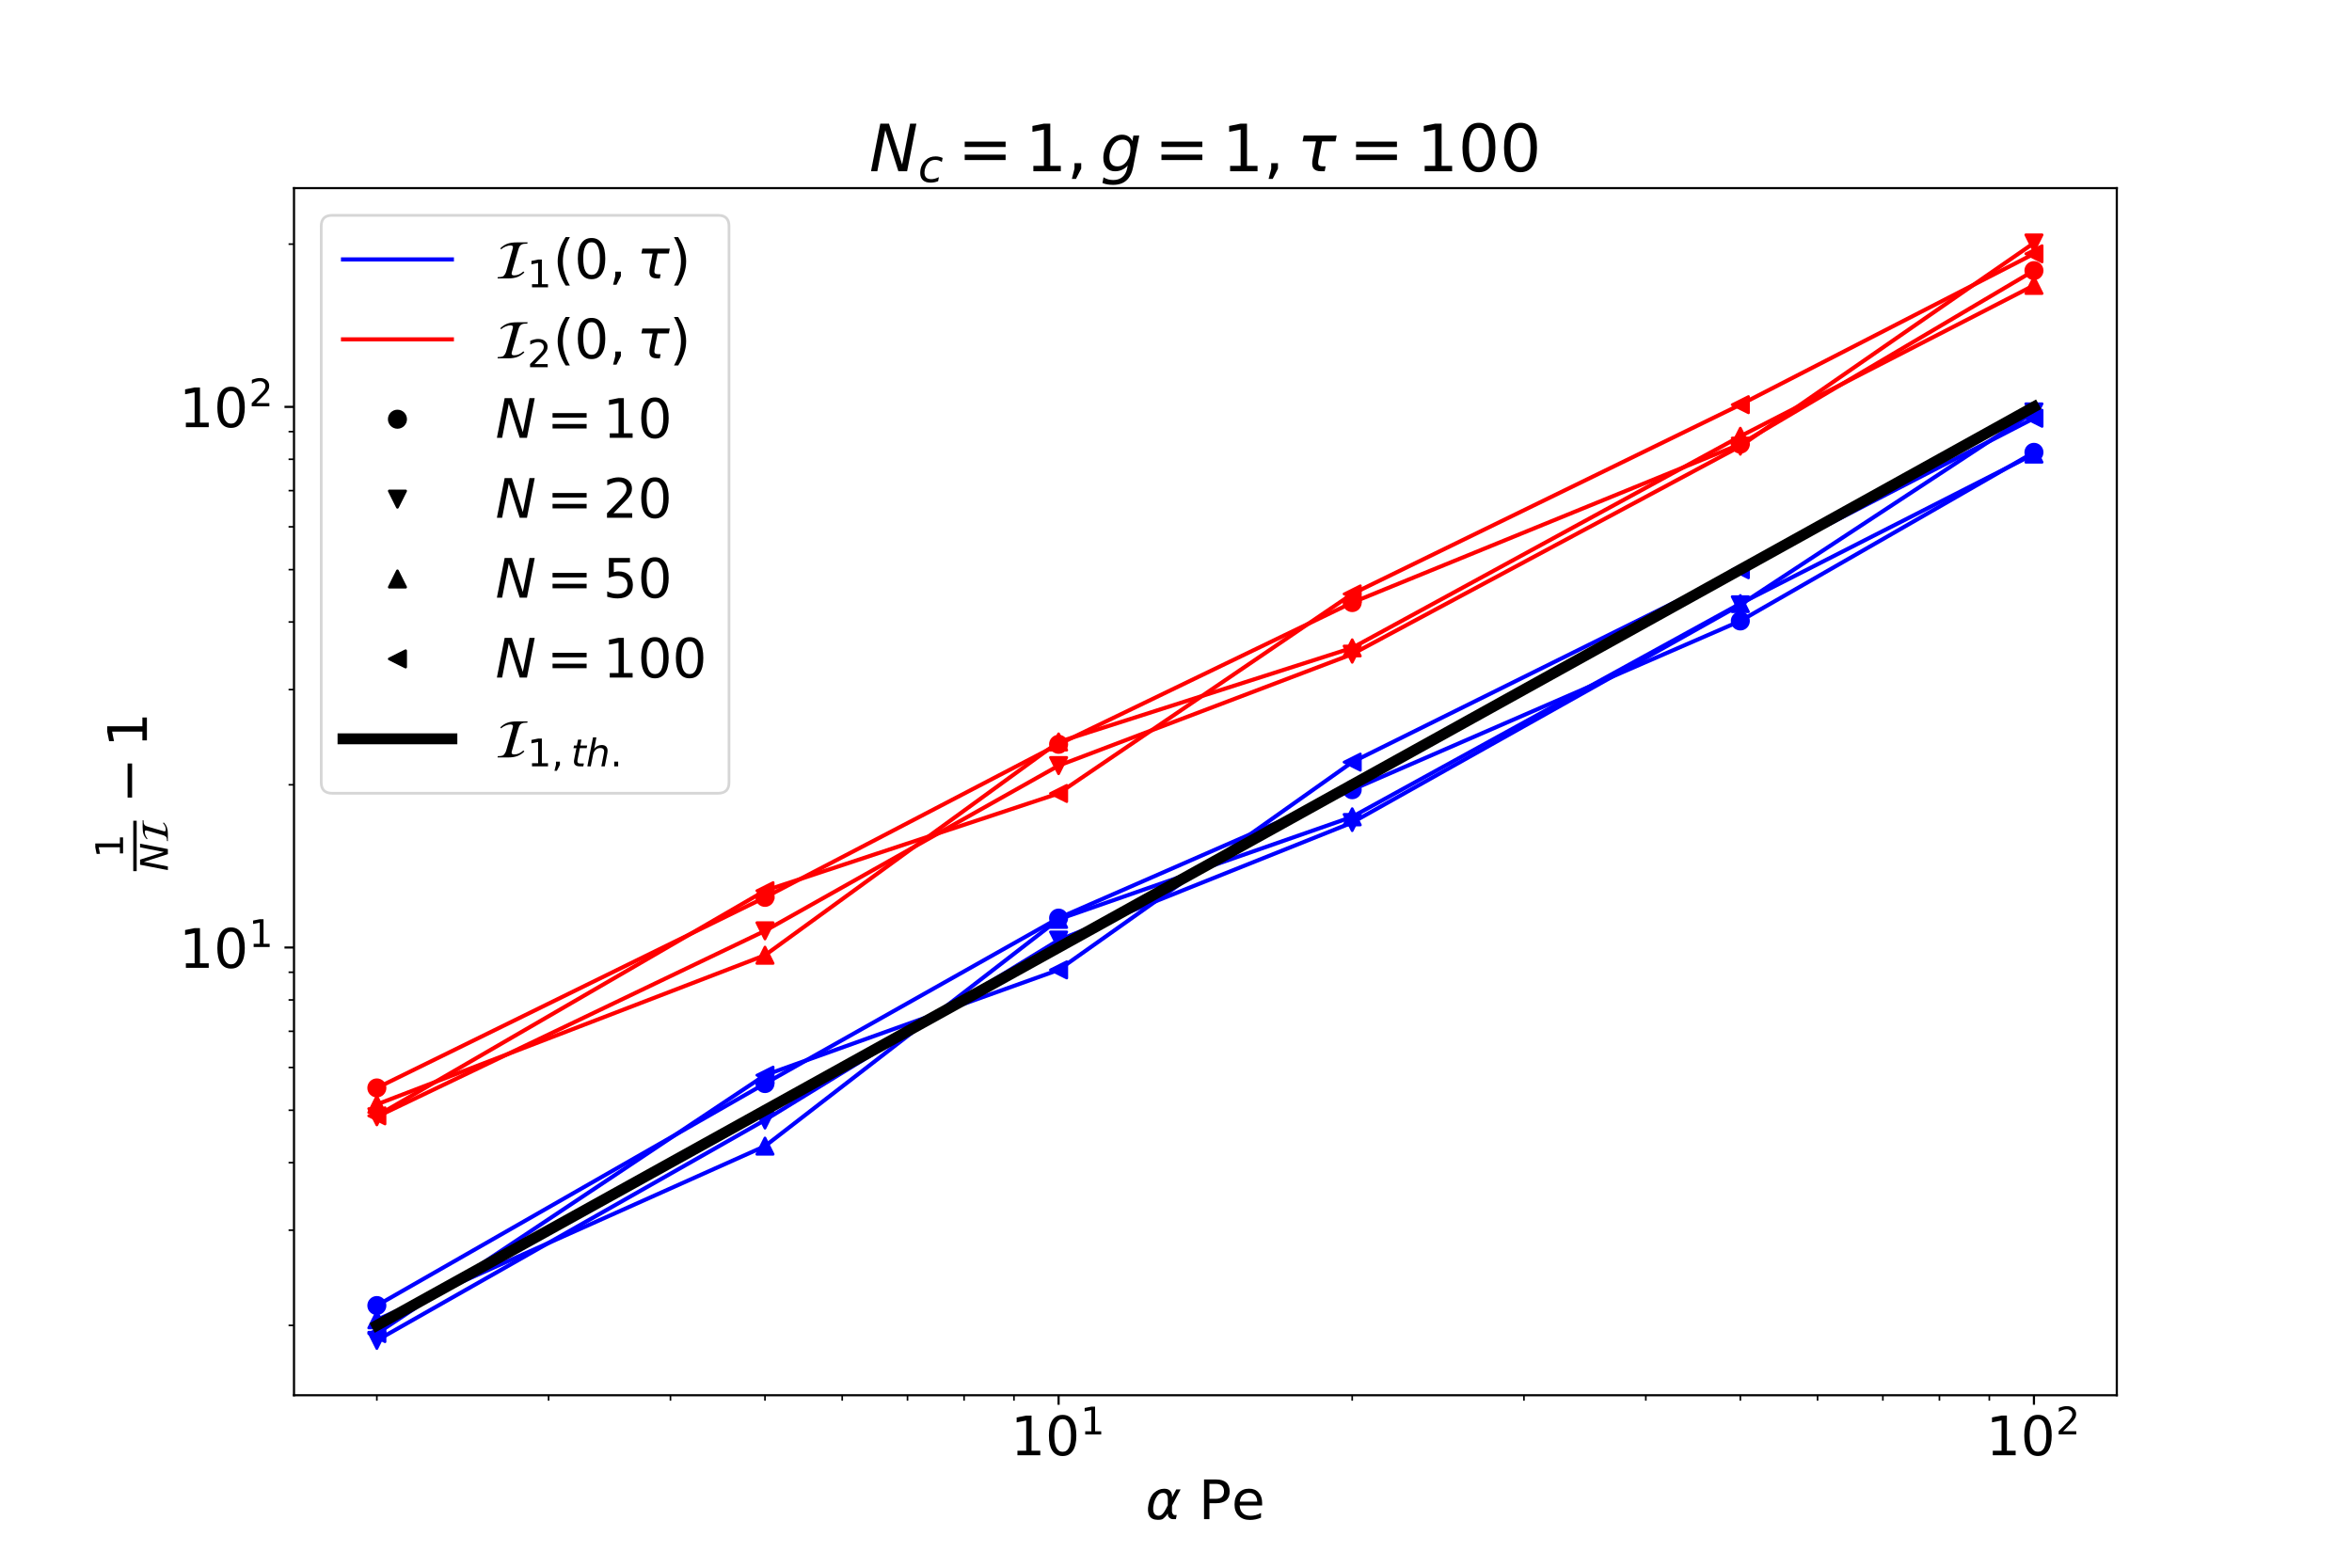 <?xml version="1.0" encoding="utf-8" standalone="no"?>
<!DOCTYPE svg PUBLIC "-//W3C//DTD SVG 1.1//EN"
  "http://www.w3.org/Graphics/SVG/1.1/DTD/svg11.dtd">
<!-- Created with matplotlib (https://matplotlib.org/) -->
<svg height="576pt" version="1.1" viewBox="0 0 864 576" width="864pt" xmlns="http://www.w3.org/2000/svg" xmlns:xlink="http://www.w3.org/1999/xlink">
 <defs>
  <style type="text/css">
*{stroke-linecap:butt;stroke-linejoin:round;}
  </style>
 </defs>
 <g id="figure_1">
  <g id="patch_1">
   <path d="M 0 576 
L 864 576 
L 864 0 
L 0 0 
z
" style="fill:#ffffff;"/>
  </g>
  <g id="axes_1">
   <g id="patch_2">
    <path d="M 108 512.64 
L 777.6 512.64 
L 777.6 69.12 
L 108 69.12 
z
" style="fill:#ffffff;"/>
   </g>
   <g id="matplotlib.axis_1">
    <g id="xtick_1">
     <g id="line2d_1">
      <defs>
       <path d="M 0 0 
L 0 3.5 
" id="mcbae48e2e8" style="stroke:#000000;stroke-width:0.8;"/>
      </defs>
      <g>
       <use style="stroke:#000000;stroke-width:0.8;" x="388.872" xlink:href="#mcbae48e2e8" y="512.64"/>
      </g>
     </g>
     <g id="text_1">
      <!-- $\mathdefault{10^{1}}$ -->
      <defs>
       <path d="M 12.406 8.297 
L 28.516 8.297 
L 28.516 63.922 
L 10.984 60.406 
L 10.984 69.391 
L 28.422 72.906 
L 38.281 72.906 
L 38.281 8.297 
L 54.391 8.297 
L 54.391 0 
L 12.406 0 
z
" id="DejaVuSans-49"/>
       <path d="M 31.781 66.406 
Q 24.172 66.406 20.328 58.906 
Q 16.5 51.422 16.5 36.375 
Q 16.5 21.391 20.328 13.891 
Q 24.172 6.391 31.781 6.391 
Q 39.453 6.391 43.281 13.891 
Q 47.125 21.391 47.125 36.375 
Q 47.125 51.422 43.281 58.906 
Q 39.453 66.406 31.781 66.406 
z
M 31.781 74.219 
Q 44.047 74.219 50.516 64.516 
Q 56.984 54.828 56.984 36.375 
Q 56.984 17.969 50.516 8.266 
Q 44.047 -1.422 31.781 -1.422 
Q 19.531 -1.422 13.062 8.266 
Q 6.594 17.969 6.594 36.375 
Q 6.594 54.828 13.062 64.516 
Q 19.531 74.219 31.781 74.219 
z
" id="DejaVuSans-48"/>
      </defs>
      <g transform="translate(371.272 534.837)scale(0.2 -0.2)">
       <use transform="translate(0 0.684)" xlink:href="#DejaVuSans-49"/>
       <use transform="translate(63.623 0.684)" xlink:href="#DejaVuSans-48"/>
       <use transform="translate(128.203 38.966)scale(0.7)" xlink:href="#DejaVuSans-49"/>
      </g>
     </g>
    </g>
    <g id="xtick_2">
     <g id="line2d_2">
      <g>
       <use style="stroke:#000000;stroke-width:0.8;" x="747.164" xlink:href="#mcbae48e2e8" y="512.64"/>
      </g>
     </g>
     <g id="text_2">
      <!-- $\mathdefault{10^{2}}$ -->
      <defs>
       <path d="M 19.188 8.297 
L 53.609 8.297 
L 53.609 0 
L 7.328 0 
L 7.328 8.297 
Q 12.938 14.109 22.625 23.891 
Q 32.328 33.688 34.812 36.531 
Q 39.547 41.844 41.422 45.531 
Q 43.312 49.219 43.312 52.781 
Q 43.312 58.594 39.234 62.25 
Q 35.156 65.922 28.609 65.922 
Q 23.969 65.922 18.812 64.312 
Q 13.672 62.703 7.812 59.422 
L 7.812 69.391 
Q 13.766 71.781 18.938 73 
Q 24.125 74.219 28.422 74.219 
Q 39.75 74.219 46.484 68.547 
Q 53.219 62.891 53.219 53.422 
Q 53.219 48.922 51.531 44.891 
Q 49.859 40.875 45.406 35.406 
Q 44.188 33.984 37.641 27.219 
Q 31.109 20.453 19.188 8.297 
z
" id="DejaVuSans-50"/>
      </defs>
      <g transform="translate(729.564 534.837)scale(0.2 -0.2)">
       <use transform="translate(0 0.766)" xlink:href="#DejaVuSans-49"/>
       <use transform="translate(63.623 0.766)" xlink:href="#DejaVuSans-48"/>
       <use transform="translate(128.203 39.047)scale(0.7)" xlink:href="#DejaVuSans-50"/>
      </g>
     </g>
    </g>
    <g id="xtick_3">
     <g id="line2d_3">
      <defs>
       <path d="M 0 0 
L 0 2 
" id="me484bd83eb" style="stroke:#000000;stroke-width:0.6;"/>
      </defs>
      <g>
       <use style="stroke:#000000;stroke-width:0.6;" x="138.436" xlink:href="#me484bd83eb" y="512.64"/>
      </g>
     </g>
    </g>
    <g id="xtick_4">
     <g id="line2d_4">
      <g>
       <use style="stroke:#000000;stroke-width:0.6;" x="201.528" xlink:href="#me484bd83eb" y="512.64"/>
      </g>
     </g>
    </g>
    <g id="xtick_5">
     <g id="line2d_5">
      <g>
       <use style="stroke:#000000;stroke-width:0.6;" x="246.293" xlink:href="#me484bd83eb" y="512.64"/>
      </g>
     </g>
    </g>
    <g id="xtick_6">
     <g id="line2d_6">
      <g>
       <use style="stroke:#000000;stroke-width:0.6;" x="281.015" xlink:href="#me484bd83eb" y="512.64"/>
      </g>
     </g>
    </g>
    <g id="xtick_7">
     <g id="line2d_7">
      <g>
       <use style="stroke:#000000;stroke-width:0.6;" x="309.385" xlink:href="#me484bd83eb" y="512.64"/>
      </g>
     </g>
    </g>
    <g id="xtick_8">
     <g id="line2d_8">
      <g>
       <use style="stroke:#000000;stroke-width:0.6;" x="333.372" xlink:href="#me484bd83eb" y="512.64"/>
      </g>
     </g>
    </g>
    <g id="xtick_9">
     <g id="line2d_9">
      <g>
       <use style="stroke:#000000;stroke-width:0.6;" x="354.15" xlink:href="#me484bd83eb" y="512.64"/>
      </g>
     </g>
    </g>
    <g id="xtick_10">
     <g id="line2d_10">
      <g>
       <use style="stroke:#000000;stroke-width:0.6;" x="372.477" xlink:href="#me484bd83eb" y="512.64"/>
      </g>
     </g>
    </g>
    <g id="xtick_11">
     <g id="line2d_11">
      <g>
       <use style="stroke:#000000;stroke-width:0.6;" x="496.728" xlink:href="#me484bd83eb" y="512.64"/>
      </g>
     </g>
    </g>
    <g id="xtick_12">
     <g id="line2d_12">
      <g>
       <use style="stroke:#000000;stroke-width:0.6;" x="559.82" xlink:href="#me484bd83eb" y="512.64"/>
      </g>
     </g>
    </g>
    <g id="xtick_13">
     <g id="line2d_13">
      <g>
       <use style="stroke:#000000;stroke-width:0.6;" x="604.585" xlink:href="#me484bd83eb" y="512.64"/>
      </g>
     </g>
    </g>
    <g id="xtick_14">
     <g id="line2d_14">
      <g>
       <use style="stroke:#000000;stroke-width:0.6;" x="639.307" xlink:href="#me484bd83eb" y="512.64"/>
      </g>
     </g>
    </g>
    <g id="xtick_15">
     <g id="line2d_15">
      <g>
       <use style="stroke:#000000;stroke-width:0.6;" x="667.677" xlink:href="#me484bd83eb" y="512.64"/>
      </g>
     </g>
    </g>
    <g id="xtick_16">
     <g id="line2d_16">
      <g>
       <use style="stroke:#000000;stroke-width:0.6;" x="691.664" xlink:href="#me484bd83eb" y="512.64"/>
      </g>
     </g>
    </g>
    <g id="xtick_17">
     <g id="line2d_17">
      <g>
       <use style="stroke:#000000;stroke-width:0.6;" x="712.442" xlink:href="#me484bd83eb" y="512.64"/>
      </g>
     </g>
    </g>
    <g id="xtick_18">
     <g id="line2d_18">
      <g>
       <use style="stroke:#000000;stroke-width:0.6;" x="730.769" xlink:href="#me484bd83eb" y="512.64"/>
      </g>
     </g>
    </g>
    <g id="text_3">
     <!-- $\alpha$ Pe -->
     <defs>
      <path d="M 40.922 25.438 
L 40.969 36.719 
Q 41.016 48.25 32.328 48.297 
Q 25.828 48.344 21.781 42.922 
Q 16.703 36.234 14.984 27.297 
Q 12.891 16.547 15.531 11.422 
Q 18.266 6.203 24.172 6.203 
Q 30.719 6.203 36.234 16.609 
z
M 33.844 55.906 
Q 49.078 56.156 48.875 40.375 
Q 48.875 40.375 56.5 54.688 
L 64.5 54.688 
L 48.734 25.047 
L 48.578 14.359 
Q 48.578 11.969 49.906 9.969 
Q 51.422 7.625 52.984 7.625 
L 57.328 7.625 
L 55.859 0 
L 50.438 0 
Q 45.844 0 42.531 4.109 
Q 40.969 6.156 40.922 10.453 
Q 37.75 5.219 32.281 0.781 
Q 29.688 -1.266 22.703 -1.219 
Q 11.281 -1.125 7.125 6.203 
Q 2.875 13.812 5.516 27.297 
Q 8.344 41.797 15.766 48.391 
Q 24.125 55.766 33.844 55.906 
z
" id="DejaVuSans-Oblique-945"/>
      <path id="DejaVuSans-32"/>
      <path d="M 19.672 64.797 
L 19.672 37.406 
L 32.078 37.406 
Q 38.969 37.406 42.719 40.969 
Q 46.484 44.531 46.484 51.125 
Q 46.484 57.672 42.719 61.234 
Q 38.969 64.797 32.078 64.797 
z
M 9.812 72.906 
L 32.078 72.906 
Q 44.344 72.906 50.609 67.359 
Q 56.891 61.812 56.891 51.125 
Q 56.891 40.328 50.609 34.812 
Q 44.344 29.297 32.078 29.297 
L 19.672 29.297 
L 19.672 0 
L 9.812 0 
z
" id="DejaVuSans-80"/>
      <path d="M 56.203 29.594 
L 56.203 25.203 
L 14.891 25.203 
Q 15.484 15.922 20.484 11.062 
Q 25.484 6.203 34.422 6.203 
Q 39.594 6.203 44.453 7.469 
Q 49.312 8.734 54.109 11.281 
L 54.109 2.781 
Q 49.266 0.734 44.188 -0.344 
Q 39.109 -1.422 33.891 -1.422 
Q 20.797 -1.422 13.156 6.188 
Q 5.516 13.812 5.516 26.812 
Q 5.516 40.234 12.766 48.109 
Q 20.016 56 32.328 56 
Q 43.359 56 49.781 48.891 
Q 56.203 41.797 56.203 29.594 
z
M 47.219 32.234 
Q 47.125 39.594 43.094 43.984 
Q 39.062 48.391 32.422 48.391 
Q 24.906 48.391 20.391 44.141 
Q 15.875 39.891 15.188 32.172 
z
" id="DejaVuSans-101"/>
     </defs>
     <g transform="translate(420.8 558.193)scale(0.2 -0.2)">
      <use transform="translate(0 0.094)" xlink:href="#DejaVuSans-Oblique-945"/>
      <use transform="translate(65.918 0.094)" xlink:href="#DejaVuSans-32"/>
      <use transform="translate(97.705 0.094)" xlink:href="#DejaVuSans-80"/>
      <use transform="translate(158.008 0.094)" xlink:href="#DejaVuSans-101"/>
     </g>
    </g>
   </g>
   <g id="matplotlib.axis_2">
    <g id="ytick_1">
     <g id="line2d_19">
      <defs>
       <path d="M 0 0 
L -3.5 0 
" id="m8b3e955242" style="stroke:#000000;stroke-width:0.8;"/>
      </defs>
      <g>
       <use style="stroke:#000000;stroke-width:0.8;" x="108" xlink:href="#m8b3e955242" y="348.135"/>
      </g>
     </g>
     <g id="text_4">
      <!-- $\mathdefault{10^{1}}$ -->
      <g transform="translate(65.8 355.734)scale(0.2 -0.2)">
       <use transform="translate(0 0.684)" xlink:href="#DejaVuSans-49"/>
       <use transform="translate(63.623 0.684)" xlink:href="#DejaVuSans-48"/>
       <use transform="translate(128.203 38.966)scale(0.7)" xlink:href="#DejaVuSans-49"/>
      </g>
     </g>
    </g>
    <g id="ytick_2">
     <g id="line2d_20">
      <g>
       <use style="stroke:#000000;stroke-width:0.8;" x="108" xlink:href="#m8b3e955242" y="149.495"/>
      </g>
     </g>
     <g id="text_5">
      <!-- $\mathdefault{10^{2}}$ -->
      <g transform="translate(65.8 157.093)scale(0.2 -0.2)">
       <use transform="translate(0 0.766)" xlink:href="#DejaVuSans-49"/>
       <use transform="translate(63.623 0.766)" xlink:href="#DejaVuSans-48"/>
       <use transform="translate(128.203 39.047)scale(0.7)" xlink:href="#DejaVuSans-50"/>
      </g>
     </g>
    </g>
    <g id="ytick_3">
     <g id="line2d_21">
      <defs>
       <path d="M 0 0 
L -2 0 
" id="m00d105d349" style="stroke:#000000;stroke-width:0.6;"/>
      </defs>
      <g>
       <use style="stroke:#000000;stroke-width:0.6;" x="108" xlink:href="#m00d105d349" y="486.979"/>
      </g>
     </g>
    </g>
    <g id="ytick_4">
     <g id="line2d_22">
      <g>
       <use style="stroke:#000000;stroke-width:0.6;" x="108" xlink:href="#m00d105d349" y="452"/>
      </g>
     </g>
    </g>
    <g id="ytick_5">
     <g id="line2d_23">
      <g>
       <use style="stroke:#000000;stroke-width:0.6;" x="108" xlink:href="#m00d105d349" y="427.182"/>
      </g>
     </g>
    </g>
    <g id="ytick_6">
     <g id="line2d_24">
      <g>
       <use style="stroke:#000000;stroke-width:0.6;" x="108" xlink:href="#m00d105d349" y="407.932"/>
      </g>
     </g>
    </g>
    <g id="ytick_7">
     <g id="line2d_25">
      <g>
       <use style="stroke:#000000;stroke-width:0.6;" x="108" xlink:href="#m00d105d349" y="392.203"/>
      </g>
     </g>
    </g>
    <g id="ytick_8">
     <g id="line2d_26">
      <g>
       <use style="stroke:#000000;stroke-width:0.6;" x="108" xlink:href="#m00d105d349" y="378.905"/>
      </g>
     </g>
    </g>
    <g id="ytick_9">
     <g id="line2d_27">
      <g>
       <use style="stroke:#000000;stroke-width:0.6;" x="108" xlink:href="#m00d105d349" y="367.385"/>
      </g>
     </g>
    </g>
    <g id="ytick_10">
     <g id="line2d_28">
      <g>
       <use style="stroke:#000000;stroke-width:0.6;" x="108" xlink:href="#m00d105d349" y="357.224"/>
      </g>
     </g>
    </g>
    <g id="ytick_11">
     <g id="line2d_29">
      <g>
       <use style="stroke:#000000;stroke-width:0.6;" x="108" xlink:href="#m00d105d349" y="288.338"/>
      </g>
     </g>
    </g>
    <g id="ytick_12">
     <g id="line2d_30">
      <g>
       <use style="stroke:#000000;stroke-width:0.6;" x="108" xlink:href="#m00d105d349" y="253.36"/>
      </g>
     </g>
    </g>
    <g id="ytick_13">
     <g id="line2d_31">
      <g>
       <use style="stroke:#000000;stroke-width:0.6;" x="108" xlink:href="#m00d105d349" y="228.542"/>
      </g>
     </g>
    </g>
    <g id="ytick_14">
     <g id="line2d_32">
      <g>
       <use style="stroke:#000000;stroke-width:0.6;" x="108" xlink:href="#m00d105d349" y="209.291"/>
      </g>
     </g>
    </g>
    <g id="ytick_15">
     <g id="line2d_33">
      <g>
       <use style="stroke:#000000;stroke-width:0.6;" x="108" xlink:href="#m00d105d349" y="193.563"/>
      </g>
     </g>
    </g>
    <g id="ytick_16">
     <g id="line2d_34">
      <g>
       <use style="stroke:#000000;stroke-width:0.6;" x="108" xlink:href="#m00d105d349" y="180.264"/>
      </g>
     </g>
    </g>
    <g id="ytick_17">
     <g id="line2d_35">
      <g>
       <use style="stroke:#000000;stroke-width:0.6;" x="108" xlink:href="#m00d105d349" y="168.745"/>
      </g>
     </g>
    </g>
    <g id="ytick_18">
     <g id="line2d_36">
      <g>
       <use style="stroke:#000000;stroke-width:0.6;" x="108" xlink:href="#m00d105d349" y="158.584"/>
      </g>
     </g>
    </g>
    <g id="ytick_19">
     <g id="line2d_37">
      <g>
       <use style="stroke:#000000;stroke-width:0.6;" x="108" xlink:href="#m00d105d349" y="89.698"/>
      </g>
     </g>
    </g>
    <g id="text_6">
     <!-- $\frac{1}{N \mathcal{I}} - 1$ -->
     <defs>
      <path d="M 16.891 72.906 
L 30.172 72.906 
L 50.297 10.406 
L 62.5 72.906 
L 72.125 72.906 
L 57.906 0 
L 44.578 0 
L 24.516 62.891 
L 12.312 0 
L 2.688 0 
z
" id="DejaVuSans-Oblique-78"/>
      <path d="M 59.094 66.203 
L 58.5 63.797 
Q 54.406 63.797 52.297 63.547 
Q 50.203 63.297 47.953 62.141 
Q 45.703 61 44.344 58.641 
Q 43 56.297 41.797 52.094 
L 30 11.094 
Q 29.703 9.906 29.703 8.703 
Q 29.703 5.5 34.5 5.5 
Q 43.594 5.5 51.297 12.797 
L 53.094 10.906 
Q 47 5 40.094 2.5 
Q 33.203 0 24.203 0 
L 3.797 0 
L 4.406 2.406 
Q 7.297 2.406 8.688 2.5 
Q 10.094 2.594 12.141 3.141 
Q 14.203 3.703 15.344 4.844 
Q 16.5 6 17.797 8.141 
Q 19.094 10.297 20 13.594 
L 30.406 49.797 
Q 32.203 56.094 32.203 57.406 
Q 32.203 60.594 27.406 60.594 
Q 23.797 60.594 18.797 58.594 
Q 13.797 56.594 10.594 53.297 
L 8.906 55.203 
Q 14.797 61 21.641 63.594 
Q 28.5 66.203 40.297 66.203 
z
" id="STIXNonUnicode-Italic-57909"/>
      <path d="M 10.594 35.5 
L 73.188 35.5 
L 73.188 27.203 
L 10.594 27.203 
z
" id="DejaVuSans-8722"/>
     </defs>
     <g transform="translate(54 320.08)rotate(-90)scale(0.2 -0.2)">
      <use transform="translate(24 43.966)scale(0.7)" xlink:href="#DejaVuSans-49"/>
      <use transform="translate(0 -38.319)scale(0.7)" xlink:href="#DejaVuSans-Oblique-78"/>
      <use transform="translate(52.363 -38.319)scale(0.7)" xlink:href="#STIXNonUnicode-Italic-57909"/>
      <use transform="translate(124.596 0.169)" xlink:href="#DejaVuSans-8722"/>
      <use transform="translate(227.867 0.169)" xlink:href="#DejaVuSans-49"/>
      <path d="M 0 18.966 
L 0 25.216 
L 92.613 25.216 
L 92.613 18.966 
L 0 18.966 
z
"/>
     </g>
    </g>
   </g>
   <g id="line2d_38">
    <path clip-path="url(#p9bbab615fd)" d="M 138.436 479.683 
L 281.015 398.127 
L 388.872 337.328 
L 496.728 290.16 
L 639.307 228.155 
L 747.164 166.196 
" style="fill:none;stroke:#0000ff;stroke-linecap:square;stroke-width:1.5;"/>
    <defs>
     <path d="M 0 3 
C 0.796 3 1.559 2.684 2.121 2.121 
C 2.684 1.559 3 0.796 3 0 
C 3 -0.796 2.684 -1.559 2.121 -2.121 
C 1.559 -2.684 0.796 -3 0 -3 
C -0.796 -3 -1.559 -2.684 -2.121 -2.121 
C -2.684 -1.559 -3 -0.796 -3 0 
C -3 0.796 -2.684 1.559 -2.121 2.121 
C -1.559 2.684 -0.796 3 0 3 
z
" id="m760ba57aee" style="stroke:#0000ff;"/>
    </defs>
    <g clip-path="url(#p9bbab615fd)">
     <use style="fill:#0000ff;stroke:#0000ff;" x="138.436" xlink:href="#m760ba57aee" y="479.683"/>
     <use style="fill:#0000ff;stroke:#0000ff;" x="281.015" xlink:href="#m760ba57aee" y="398.127"/>
     <use style="fill:#0000ff;stroke:#0000ff;" x="388.872" xlink:href="#m760ba57aee" y="337.328"/>
     <use style="fill:#0000ff;stroke:#0000ff;" x="496.728" xlink:href="#m760ba57aee" y="290.16"/>
     <use style="fill:#0000ff;stroke:#0000ff;" x="639.307" xlink:href="#m760ba57aee" y="228.155"/>
     <use style="fill:#0000ff;stroke:#0000ff;" x="747.164" xlink:href="#m760ba57aee" y="166.196"/>
    </g>
   </g>
   <g id="line2d_39">
    <path clip-path="url(#p9bbab615fd)" d="M 138.436 399.727 
L 281.015 329.715 
L 388.872 273.469 
L 496.728 221.4 
L 639.307 163.185 
L 747.164 99.427 
" style="fill:none;stroke:#ff0000;stroke-linecap:square;stroke-width:1.5;"/>
    <defs>
     <path d="M 0 3 
C 0.796 3 1.559 2.684 2.121 2.121 
C 2.684 1.559 3 0.796 3 0 
C 3 -0.796 2.684 -1.559 2.121 -2.121 
C 1.559 -2.684 0.796 -3 0 -3 
C -0.796 -3 -1.559 -2.684 -2.121 -2.121 
C -2.684 -1.559 -3 -0.796 -3 0 
C -3 0.796 -2.684 1.559 -2.121 2.121 
C -1.559 2.684 -0.796 3 0 3 
z
" id="m50bac6d64d" style="stroke:#ff0000;"/>
    </defs>
    <g clip-path="url(#p9bbab615fd)">
     <use style="fill:#ff0000;stroke:#ff0000;" x="138.436" xlink:href="#m50bac6d64d" y="399.727"/>
     <use style="fill:#ff0000;stroke:#ff0000;" x="281.015" xlink:href="#m50bac6d64d" y="329.715"/>
     <use style="fill:#ff0000;stroke:#ff0000;" x="388.872" xlink:href="#m50bac6d64d" y="273.469"/>
     <use style="fill:#ff0000;stroke:#ff0000;" x="496.728" xlink:href="#m50bac6d64d" y="221.4"/>
     <use style="fill:#ff0000;stroke:#ff0000;" x="639.307" xlink:href="#m50bac6d64d" y="163.185"/>
     <use style="fill:#ff0000;stroke:#ff0000;" x="747.164" xlink:href="#m50bac6d64d" y="99.427"/>
    </g>
   </g>
   <g id="line2d_40">
    <path clip-path="url(#p9bbab615fd)" d="M 138.436 492.48 
L 281.015 411.525 
L 388.872 345.401 
L 496.728 302.221 
L 639.307 222.22 
L 747.164 151.343 
" style="fill:none;stroke:#0000ff;stroke-linecap:square;stroke-width:1.5;"/>
    <defs>
     <path d="M -0 3 
L 3 -3 
L -3 -3 
z
" id="m2cad570000" style="stroke:#0000ff;stroke-linejoin:miter;"/>
    </defs>
    <g clip-path="url(#p9bbab615fd)">
     <use style="fill:#0000ff;stroke:#0000ff;stroke-linejoin:miter;" x="138.436" xlink:href="#m2cad570000" y="492.48"/>
     <use style="fill:#0000ff;stroke:#0000ff;stroke-linejoin:miter;" x="281.015" xlink:href="#m2cad570000" y="411.525"/>
     <use style="fill:#0000ff;stroke:#0000ff;stroke-linejoin:miter;" x="388.872" xlink:href="#m2cad570000" y="345.401"/>
     <use style="fill:#0000ff;stroke:#0000ff;stroke-linejoin:miter;" x="496.728" xlink:href="#m2cad570000" y="302.221"/>
     <use style="fill:#0000ff;stroke:#0000ff;stroke-linejoin:miter;" x="639.307" xlink:href="#m2cad570000" y="222.22"/>
     <use style="fill:#0000ff;stroke:#0000ff;stroke-linejoin:miter;" x="747.164" xlink:href="#m2cad570000" y="151.343"/>
    </g>
   </g>
   <g id="line2d_41">
    <path clip-path="url(#p9bbab615fd)" d="M 138.436 410.321 
L 281.015 342.01 
L 388.872 281.304 
L 496.728 240.354 
L 639.307 163.936 
L 747.164 89.28 
" style="fill:none;stroke:#ff0000;stroke-linecap:square;stroke-width:1.5;"/>
    <defs>
     <path d="M -0 3 
L 3 -3 
L -3 -3 
z
" id="m33c4de1d0f" style="stroke:#ff0000;stroke-linejoin:miter;"/>
    </defs>
    <g clip-path="url(#p9bbab615fd)">
     <use style="fill:#ff0000;stroke:#ff0000;stroke-linejoin:miter;" x="138.436" xlink:href="#m33c4de1d0f" y="410.321"/>
     <use style="fill:#ff0000;stroke:#ff0000;stroke-linejoin:miter;" x="281.015" xlink:href="#m33c4de1d0f" y="342.01"/>
     <use style="fill:#ff0000;stroke:#ff0000;stroke-linejoin:miter;" x="388.872" xlink:href="#m33c4de1d0f" y="281.304"/>
     <use style="fill:#ff0000;stroke:#ff0000;stroke-linejoin:miter;" x="496.728" xlink:href="#m33c4de1d0f" y="240.354"/>
     <use style="fill:#ff0000;stroke:#ff0000;stroke-linejoin:miter;" x="639.307" xlink:href="#m33c4de1d0f" y="163.936"/>
     <use style="fill:#ff0000;stroke:#ff0000;stroke-linejoin:miter;" x="747.164" xlink:href="#m33c4de1d0f" y="89.28"/>
    </g>
   </g>
   <g id="line2d_42">
    <path clip-path="url(#p9bbab615fd)" d="M 138.436 484.929 
L 281.015 421.108 
L 388.872 337.786 
L 496.728 300.113 
L 639.307 221.771 
L 747.164 166.839 
" style="fill:none;stroke:#0000ff;stroke-linecap:square;stroke-width:1.5;"/>
    <defs>
     <path d="M 0 -3 
L -3 3 
L 3 3 
z
" id="mf901b60c8c" style="stroke:#0000ff;stroke-linejoin:miter;"/>
    </defs>
    <g clip-path="url(#p9bbab615fd)">
     <use style="fill:#0000ff;stroke:#0000ff;stroke-linejoin:miter;" x="138.436" xlink:href="#mf901b60c8c" y="484.929"/>
     <use style="fill:#0000ff;stroke:#0000ff;stroke-linejoin:miter;" x="281.015" xlink:href="#mf901b60c8c" y="421.108"/>
     <use style="fill:#0000ff;stroke:#0000ff;stroke-linejoin:miter;" x="388.872" xlink:href="#mf901b60c8c" y="337.786"/>
     <use style="fill:#0000ff;stroke:#0000ff;stroke-linejoin:miter;" x="496.728" xlink:href="#mf901b60c8c" y="300.113"/>
     <use style="fill:#0000ff;stroke:#0000ff;stroke-linejoin:miter;" x="639.307" xlink:href="#mf901b60c8c" y="221.771"/>
     <use style="fill:#0000ff;stroke:#0000ff;stroke-linejoin:miter;" x="747.164" xlink:href="#mf901b60c8c" y="166.839"/>
    </g>
   </g>
   <g id="line2d_43">
    <path clip-path="url(#p9bbab615fd)" d="M 138.436 405.778 
L 281.015 350.969 
L 388.872 272.616 
L 496.728 238.039 
L 639.307 160.293 
L 747.164 104.85 
" style="fill:none;stroke:#ff0000;stroke-linecap:square;stroke-width:1.5;"/>
    <defs>
     <path d="M 0 -3 
L -3 3 
L 3 3 
z
" id="mdcc90f7449" style="stroke:#ff0000;stroke-linejoin:miter;"/>
    </defs>
    <g clip-path="url(#p9bbab615fd)">
     <use style="fill:#ff0000;stroke:#ff0000;stroke-linejoin:miter;" x="138.436" xlink:href="#mdcc90f7449" y="405.778"/>
     <use style="fill:#ff0000;stroke:#ff0000;stroke-linejoin:miter;" x="281.015" xlink:href="#mdcc90f7449" y="350.969"/>
     <use style="fill:#ff0000;stroke:#ff0000;stroke-linejoin:miter;" x="388.872" xlink:href="#mdcc90f7449" y="272.616"/>
     <use style="fill:#ff0000;stroke:#ff0000;stroke-linejoin:miter;" x="496.728" xlink:href="#mdcc90f7449" y="238.039"/>
     <use style="fill:#ff0000;stroke:#ff0000;stroke-linejoin:miter;" x="639.307" xlink:href="#mdcc90f7449" y="160.293"/>
     <use style="fill:#ff0000;stroke:#ff0000;stroke-linejoin:miter;" x="747.164" xlink:href="#mdcc90f7449" y="104.85"/>
    </g>
   </g>
   <g id="line2d_44">
    <path clip-path="url(#p9bbab615fd)" d="M 138.436 489.987 
L 281.015 395.037 
L 388.872 356.356 
L 496.728 280.018 
L 639.307 209.338 
L 747.164 153.676 
" style="fill:none;stroke:#0000ff;stroke-linecap:square;stroke-width:1.5;"/>
    <defs>
     <path d="M -3 -0 
L 3 3 
L 3 -3 
z
" id="m80133c97bd" style="stroke:#0000ff;stroke-linejoin:miter;"/>
    </defs>
    <g clip-path="url(#p9bbab615fd)">
     <use style="fill:#0000ff;stroke:#0000ff;stroke-linejoin:miter;" x="138.436" xlink:href="#m80133c97bd" y="489.987"/>
     <use style="fill:#0000ff;stroke:#0000ff;stroke-linejoin:miter;" x="281.015" xlink:href="#m80133c97bd" y="395.037"/>
     <use style="fill:#0000ff;stroke:#0000ff;stroke-linejoin:miter;" x="388.872" xlink:href="#m80133c97bd" y="356.356"/>
     <use style="fill:#0000ff;stroke:#0000ff;stroke-linejoin:miter;" x="496.728" xlink:href="#m80133c97bd" y="280.018"/>
     <use style="fill:#0000ff;stroke:#0000ff;stroke-linejoin:miter;" x="639.307" xlink:href="#m80133c97bd" y="209.338"/>
     <use style="fill:#0000ff;stroke:#0000ff;stroke-linejoin:miter;" x="747.164" xlink:href="#m80133c97bd" y="153.676"/>
    </g>
   </g>
   <g id="line2d_45">
    <path clip-path="url(#p9bbab615fd)" d="M 138.436 409.978 
L 281.015 327.26 
L 388.872 291.53 
L 496.728 218.224 
L 639.307 148.687 
L 747.164 93.255 
" style="fill:none;stroke:#ff0000;stroke-linecap:square;stroke-width:1.5;"/>
    <defs>
     <path d="M -3 -0 
L 3 3 
L 3 -3 
z
" id="mbc026b08cc" style="stroke:#ff0000;stroke-linejoin:miter;"/>
    </defs>
    <g clip-path="url(#p9bbab615fd)">
     <use style="fill:#ff0000;stroke:#ff0000;stroke-linejoin:miter;" x="138.436" xlink:href="#mbc026b08cc" y="409.978"/>
     <use style="fill:#ff0000;stroke:#ff0000;stroke-linejoin:miter;" x="281.015" xlink:href="#mbc026b08cc" y="327.26"/>
     <use style="fill:#ff0000;stroke:#ff0000;stroke-linejoin:miter;" x="388.872" xlink:href="#mbc026b08cc" y="291.53"/>
     <use style="fill:#ff0000;stroke:#ff0000;stroke-linejoin:miter;" x="496.728" xlink:href="#mbc026b08cc" y="218.224"/>
     <use style="fill:#ff0000;stroke:#ff0000;stroke-linejoin:miter;" x="639.307" xlink:href="#mbc026b08cc" y="148.687"/>
     <use style="fill:#ff0000;stroke:#ff0000;stroke-linejoin:miter;" x="747.164" xlink:href="#mbc026b08cc" y="93.255"/>
    </g>
   </g>
   <g id="line2d_46">
    <path clip-path="url(#p9bbab615fd)" d="M 138.436 486.979 
L 281.015 407.932 
L 388.872 348.135 
L 496.728 288.338 
L 639.307 209.291 
L 747.164 149.495 
" style="fill:none;stroke:#000000;stroke-linecap:square;stroke-width:4;"/>
   </g>
   <g id="patch_3">
    <path d="M 108 512.64 
L 108 69.12 
" style="fill:none;stroke:#000000;stroke-linecap:square;stroke-linejoin:miter;stroke-width:0.8;"/>
   </g>
   <g id="patch_4">
    <path d="M 777.6 512.64 
L 777.6 69.12 
" style="fill:none;stroke:#000000;stroke-linecap:square;stroke-linejoin:miter;stroke-width:0.8;"/>
   </g>
   <g id="patch_5">
    <path d="M 108 512.64 
L 777.6 512.64 
" style="fill:none;stroke:#000000;stroke-linecap:square;stroke-linejoin:miter;stroke-width:0.8;"/>
   </g>
   <g id="patch_6">
    <path d="M 108 69.12 
L 777.6 69.12 
" style="fill:none;stroke:#000000;stroke-linecap:square;stroke-linejoin:miter;stroke-width:0.8;"/>
   </g>
   <g id="text_7">
    <!-- $N_c = 1, g = 1, \tau = 100$ -->
    <defs>
     <path d="M 53.609 52.594 
L 51.812 43.703 
Q 48.578 46.047 44.938 47.219 
Q 41.312 48.391 37.406 48.391 
Q 33.109 48.391 29.219 46.875 
Q 25.344 45.359 22.703 42.578 
Q 18.5 38.328 16.203 32.609 
Q 13.922 26.906 13.922 20.797 
Q 13.922 13.422 17.609 9.812 
Q 21.297 6.203 28.812 6.203 
Q 32.516 6.203 36.688 7.328 
Q 40.875 8.453 45.406 10.688 
L 43.703 1.812 
Q 39.797 0.203 35.672 -0.609 
Q 31.547 -1.422 27.203 -1.422 
Q 16.312 -1.422 10.453 4.016 
Q 4.594 9.469 4.594 19.578 
Q 4.594 28.078 7.641 35.234 
Q 10.688 42.391 16.703 48.094 
Q 20.797 52 26.312 54 
Q 31.844 56 38.375 56 
Q 42.188 56 45.938 55.141 
Q 49.703 54.297 53.609 52.594 
z
" id="DejaVuSans-Oblique-99"/>
     <path d="M 10.594 45.406 
L 73.188 45.406 
L 73.188 37.203 
L 10.594 37.203 
z
M 10.594 25.484 
L 73.188 25.484 
L 73.188 17.188 
L 10.594 17.188 
z
" id="DejaVuSans-61"/>
     <path d="M 11.719 12.406 
L 22.016 12.406 
L 22.016 4 
L 14.016 -11.625 
L 7.719 -11.625 
L 11.719 4 
z
" id="DejaVuSans-44"/>
     <path d="M 59.625 54.688 
L 50.297 6.781 
Q 47.609 -7.125 40.016 -13.953 
Q 32.422 -20.797 19.578 -20.797 
Q 14.844 -20.797 10.781 -20.094 
Q 6.734 -19.391 3.219 -17.922 
L 4.891 -9.188 
Q 8.203 -11.328 11.906 -12.344 
Q 15.625 -13.375 19.828 -13.375 
Q 28.375 -13.375 33.859 -8.703 
Q 39.359 -4.047 41.109 4.688 
L 41.891 8.797 
Q 38.141 4.5 33.156 2.25 
Q 28.172 0 22.406 0 
Q 14.109 0 9.344 5.484 
Q 4.594 10.984 4.594 20.609 
Q 4.594 28.172 7.469 35.422 
Q 10.359 42.672 15.578 48.297 
Q 19.047 52 23.656 54 
Q 28.266 56 33.297 56 
Q 38.812 56 42.906 53.438 
Q 47.016 50.875 49.031 46.188 
L 50.594 54.688 
z
M 46.094 34.625 
Q 46.094 41.266 42.969 44.875 
Q 39.844 48.484 34.078 48.484 
Q 30.516 48.484 27.297 47.062 
Q 24.078 45.656 21.781 43.109 
Q 18.062 38.922 15.984 33.234 
Q 13.922 27.547 13.922 21.484 
Q 13.922 14.75 17.062 11.125 
Q 20.219 7.516 26.125 7.516 
Q 34.672 7.516 40.375 15.25 
Q 46.094 23 46.094 34.625 
z
" id="DejaVuSans-Oblique-103"/>
     <path d="M 32.859 9.969 
Q 34.188 7.625 39.453 7.625 
L 43.75 7.625 
L 42.281 0 
L 36.922 0 
Q 28.125 0 25 4.688 
Q 21.922 9.469 23.969 19.828 
L 29 45.703 
L 8.453 45.703 
L 10.203 54.688 
L 60.641 54.688 
L 58.891 45.703 
L 38.188 45.703 
L 33.016 19.281 
Q 31.641 12.203 32.859 9.969 
z
" id="DejaVuSans-Oblique-964"/>
    </defs>
    <g transform="translate(319.32 63.12)scale(0.24 -0.24)">
     <use transform="translate(0 0.781)" xlink:href="#DejaVuSans-Oblique-78"/>
     <use transform="translate(74.805 -15.625)scale(0.7)" xlink:href="#DejaVuSans-Oblique-99"/>
     <use transform="translate(135.508 0.781)" xlink:href="#DejaVuSans-61"/>
     <use transform="translate(238.779 0.781)" xlink:href="#DejaVuSans-49"/>
     <use transform="translate(302.402 0.781)" xlink:href="#DejaVuSans-44"/>
     <use transform="translate(353.672 0.781)" xlink:href="#DejaVuSans-Oblique-103"/>
     <use transform="translate(436.631 0.781)" xlink:href="#DejaVuSans-61"/>
     <use transform="translate(539.902 0.781)" xlink:href="#DejaVuSans-49"/>
     <use transform="translate(603.525 0.781)" xlink:href="#DejaVuSans-44"/>
     <use transform="translate(654.795 0.781)" xlink:href="#DejaVuSans-Oblique-964"/>
     <use transform="translate(734.482 0.781)" xlink:href="#DejaVuSans-61"/>
     <use transform="translate(837.754 0.781)" xlink:href="#DejaVuSans-49"/>
     <use transform="translate(901.377 0.781)" xlink:href="#DejaVuSans-48"/>
     <use transform="translate(965 0.781)" xlink:href="#DejaVuSans-48"/>
    </g>
   </g>
   <g id="legend_1">
    <g id="patch_7">
     <path d="M 122 291.454 
L 263.8 291.454 
Q 267.8 291.454 267.8 287.454 
L 267.8 83.12 
Q 267.8 79.12 263.8 79.12 
L 122 79.12 
Q 118 79.12 118 83.12 
L 118 287.454 
Q 118 291.454 122 291.454 
z
" style="fill:#ffffff;opacity:0.8;stroke:#cccccc;stroke-linejoin:miter;"/>
    </g>
    <g id="line2d_47">
     <path d="M 126 95.317 
L 166 95.317 
" style="fill:none;stroke:#0000ff;stroke-linecap:square;stroke-width:1.5;"/>
    </g>
    <g id="line2d_48"/>
    <g id="text_8">
     <!-- $\mathcal{I}_1(0, \tau)$ -->
     <defs>
      <path d="M 31 75.875 
Q 24.469 64.656 21.281 53.656 
Q 18.109 42.672 18.109 31.391 
Q 18.109 20.125 21.312 9.062 
Q 24.516 -2 31 -13.188 
L 23.188 -13.188 
Q 15.875 -1.703 12.234 9.375 
Q 8.594 20.453 8.594 31.391 
Q 8.594 42.281 12.203 53.312 
Q 15.828 64.359 23.188 75.875 
z
" id="DejaVuSans-40"/>
      <path d="M 8.016 75.875 
L 15.828 75.875 
Q 23.141 64.359 26.781 53.312 
Q 30.422 42.281 30.422 31.391 
Q 30.422 20.453 26.781 9.375 
Q 23.141 -1.703 15.828 -13.188 
L 8.016 -13.188 
Q 14.5 -2 17.703 9.062 
Q 20.906 20.125 20.906 31.391 
Q 20.906 42.672 17.703 53.656 
Q 14.5 64.656 8.016 75.875 
z
" id="DejaVuSans-41"/>
     </defs>
     <g transform="translate(182 102.317)scale(0.2 -0.2)">
      <use transform="translate(0 0.125)" xlink:href="#STIXNonUnicode-Italic-57909"/>
      <use transform="translate(58.457 -16.281)scale(0.7)" xlink:href="#DejaVuSans-49"/>
      <use transform="translate(105.728 0.125)" xlink:href="#DejaVuSans-40"/>
      <use transform="translate(144.741 0.125)" xlink:href="#DejaVuSans-48"/>
      <use transform="translate(208.364 0.125)" xlink:href="#DejaVuSans-44"/>
      <use transform="translate(259.634 0.125)" xlink:href="#DejaVuSans-Oblique-964"/>
      <use transform="translate(319.839 0.125)" xlink:href="#DejaVuSans-41"/>
     </g>
    </g>
    <g id="line2d_49">
     <path d="M 126 124.673 
L 166 124.673 
" style="fill:none;stroke:#ff0000;stroke-linecap:square;stroke-width:1.5;"/>
    </g>
    <g id="line2d_50"/>
    <g id="text_9">
     <!-- $\mathcal{I}_2(0, \tau)$ -->
     <g transform="translate(182 131.673)scale(0.2 -0.2)">
      <use transform="translate(0 0.125)" xlink:href="#STIXNonUnicode-Italic-57909"/>
      <use transform="translate(58.457 -16.281)scale(0.7)" xlink:href="#DejaVuSans-50"/>
      <use transform="translate(105.728 0.125)" xlink:href="#DejaVuSans-40"/>
      <use transform="translate(144.741 0.125)" xlink:href="#DejaVuSans-48"/>
      <use transform="translate(208.364 0.125)" xlink:href="#DejaVuSans-44"/>
      <use transform="translate(259.634 0.125)" xlink:href="#DejaVuSans-Oblique-964"/>
      <use transform="translate(319.839 0.125)" xlink:href="#DejaVuSans-41"/>
     </g>
    </g>
    <g id="line2d_51">
     <path d="M 126 154.029 
L 166 154.029 
" style="fill:none;"/>
    </g>
    <g id="line2d_52">
     <defs>
      <path d="M 0 3 
C 0.796 3 1.559 2.684 2.121 2.121 
C 2.684 1.559 3 0.796 3 0 
C 3 -0.796 2.684 -1.559 2.121 -2.121 
C 1.559 -2.684 0.796 -3 0 -3 
C -0.796 -3 -1.559 -2.684 -2.121 -2.121 
C -2.684 -1.559 -3 -0.796 -3 0 
C -3 0.796 -2.684 1.559 -2.121 2.121 
C -1.559 2.684 -0.796 3 0 3 
z
" id="mc99adec17d" style="stroke:#000000;"/>
     </defs>
     <g>
      <use style="stroke:#000000;" x="146" xlink:href="#mc99adec17d" y="154.029"/>
     </g>
    </g>
    <g id="text_10">
     <!-- $N=10$ -->
     <g transform="translate(182 161.029)scale(0.2 -0.2)">
      <use transform="translate(0 0.781)" xlink:href="#DejaVuSans-Oblique-78"/>
      <use transform="translate(94.287 0.781)" xlink:href="#DejaVuSans-61"/>
      <use transform="translate(197.559 0.781)" xlink:href="#DejaVuSans-49"/>
      <use transform="translate(261.182 0.781)" xlink:href="#DejaVuSans-48"/>
     </g>
    </g>
    <g id="line2d_53">
     <path d="M 126 183.386 
L 166 183.386 
" style="fill:none;"/>
    </g>
    <g id="line2d_54">
     <defs>
      <path d="M -0 3 
L 3 -3 
L -3 -3 
z
" id="m78658e454e" style="stroke:#000000;stroke-linejoin:miter;"/>
     </defs>
     <g>
      <use style="stroke:#000000;stroke-linejoin:miter;" x="146" xlink:href="#m78658e454e" y="183.386"/>
     </g>
    </g>
    <g id="text_11">
     <!-- $N=20$ -->
     <g transform="translate(182 190.386)scale(0.2 -0.2)">
      <use transform="translate(0 0.781)" xlink:href="#DejaVuSans-Oblique-78"/>
      <use transform="translate(94.287 0.781)" xlink:href="#DejaVuSans-61"/>
      <use transform="translate(197.559 0.781)" xlink:href="#DejaVuSans-50"/>
      <use transform="translate(261.182 0.781)" xlink:href="#DejaVuSans-48"/>
     </g>
    </g>
    <g id="line2d_55">
     <path d="M 126 212.742 
L 166 212.742 
" style="fill:none;"/>
    </g>
    <g id="line2d_56">
     <defs>
      <path d="M 0 -3 
L -3 3 
L 3 3 
z
" id="m62fa6ae24e" style="stroke:#000000;stroke-linejoin:miter;"/>
     </defs>
     <g>
      <use style="stroke:#000000;stroke-linejoin:miter;" x="146" xlink:href="#m62fa6ae24e" y="212.742"/>
     </g>
    </g>
    <g id="text_12">
     <!-- $N=50$ -->
     <defs>
      <path d="M 10.797 72.906 
L 49.516 72.906 
L 49.516 64.594 
L 19.828 64.594 
L 19.828 46.734 
Q 21.969 47.469 24.109 47.828 
Q 26.266 48.188 28.422 48.188 
Q 40.625 48.188 47.75 41.5 
Q 54.891 34.812 54.891 23.391 
Q 54.891 11.625 47.562 5.094 
Q 40.234 -1.422 26.906 -1.422 
Q 22.312 -1.422 17.547 -0.641 
Q 12.797 0.141 7.719 1.703 
L 7.719 11.625 
Q 12.109 9.234 16.797 8.062 
Q 21.484 6.891 26.703 6.891 
Q 35.156 6.891 40.078 11.328 
Q 45.016 15.766 45.016 23.391 
Q 45.016 31 40.078 35.438 
Q 35.156 39.891 26.703 39.891 
Q 22.75 39.891 18.812 39.016 
Q 14.891 38.141 10.797 36.281 
z
" id="DejaVuSans-53"/>
     </defs>
     <g transform="translate(182 219.742)scale(0.2 -0.2)">
      <use transform="translate(0 0.781)" xlink:href="#DejaVuSans-Oblique-78"/>
      <use transform="translate(94.287 0.781)" xlink:href="#DejaVuSans-61"/>
      <use transform="translate(197.559 0.781)" xlink:href="#DejaVuSans-53"/>
      <use transform="translate(261.182 0.781)" xlink:href="#DejaVuSans-48"/>
     </g>
    </g>
    <g id="line2d_57">
     <path d="M 126 242.098 
L 166 242.098 
" style="fill:none;"/>
    </g>
    <g id="line2d_58">
     <defs>
      <path d="M -3 -0 
L 3 3 
L 3 -3 
z
" id="m99257d349c" style="stroke:#000000;stroke-linejoin:miter;"/>
     </defs>
     <g>
      <use style="stroke:#000000;stroke-linejoin:miter;" x="146" xlink:href="#m99257d349c" y="242.098"/>
     </g>
    </g>
    <g id="text_13">
     <!-- $N=100$ -->
     <g transform="translate(182 249.098)scale(0.2 -0.2)">
      <use transform="translate(0 0.781)" xlink:href="#DejaVuSans-Oblique-78"/>
      <use transform="translate(94.287 0.781)" xlink:href="#DejaVuSans-61"/>
      <use transform="translate(197.559 0.781)" xlink:href="#DejaVuSans-49"/>
      <use transform="translate(261.182 0.781)" xlink:href="#DejaVuSans-48"/>
      <use transform="translate(324.805 0.781)" xlink:href="#DejaVuSans-48"/>
     </g>
    </g>
    <g id="line2d_59">
     <path d="M 126 271.454 
L 166 271.454 
" style="fill:none;stroke:#000000;stroke-linecap:square;stroke-width:4;"/>
    </g>
    <g id="line2d_60"/>
    <g id="text_14">
     <!-- $\mathcal{I}_{1, th.}$ -->
     <defs>
      <path d="M 42.281 54.688 
L 40.922 47.703 
L 23 47.703 
L 17.188 18.016 
Q 16.891 16.359 16.75 15.234 
Q 16.609 14.109 16.609 13.484 
Q 16.609 10.359 18.484 8.938 
Q 20.359 7.516 24.516 7.516 
L 33.594 7.516 
L 32.078 0 
L 23.484 0 
Q 15.484 0 11.547 3.125 
Q 7.625 6.25 7.625 12.594 
Q 7.625 13.719 7.766 15.062 
Q 7.906 16.406 8.203 18.016 
L 14.016 47.703 
L 6.391 47.703 
L 7.812 54.688 
L 15.281 54.688 
L 18.312 70.219 
L 27.297 70.219 
L 24.312 54.688 
z
" id="DejaVuSans-Oblique-116"/>
      <path d="M 55.719 33.016 
L 49.312 0 
L 40.281 0 
L 46.688 32.672 
Q 47.125 34.969 47.359 36.719 
Q 47.609 38.484 47.609 39.5 
Q 47.609 43.609 45.016 45.891 
Q 42.438 48.188 37.797 48.188 
Q 30.562 48.188 25.266 43.297 
Q 19.969 38.422 18.406 30.328 
L 12.5 0 
L 3.516 0 
L 18.312 75.984 
L 27.297 75.984 
L 21.484 46.094 
Q 24.906 50.688 30.219 53.344 
Q 35.547 56 41.406 56 
Q 48.641 56 52.609 52.094 
Q 56.594 48.188 56.594 41.109 
Q 56.594 39.359 56.375 37.359 
Q 56.156 35.359 55.719 33.016 
z
" id="DejaVuSans-Oblique-104"/>
      <path d="M 10.688 12.406 
L 21 12.406 
L 21 0 
L 10.688 0 
z
" id="DejaVuSans-46"/>
     </defs>
     <g transform="translate(182 278.454)scale(0.2 -0.2)">
      <use transform="translate(0 0.797)" xlink:href="#STIXNonUnicode-Italic-57909"/>
      <use transform="translate(58.457 -15.609)scale(0.7)" xlink:href="#DejaVuSans-49"/>
      <use transform="translate(102.993 -15.609)scale(0.7)" xlink:href="#DejaVuSans-44"/>
      <use transform="translate(138.882 -15.609)scale(0.7)" xlink:href="#DejaVuSans-Oblique-116"/>
      <use transform="translate(166.328 -15.609)scale(0.7)" xlink:href="#DejaVuSans-Oblique-104"/>
      <use transform="translate(210.693 -15.609)scale(0.7)" xlink:href="#DejaVuSans-46"/>
     </g>
    </g>
   </g>
  </g>
 </g>
 <defs>
  <clipPath id="p9bbab615fd">
   <rect height="443.52" width="669.6" x="108" y="69.12"/>
  </clipPath>
 </defs>
</svg>
